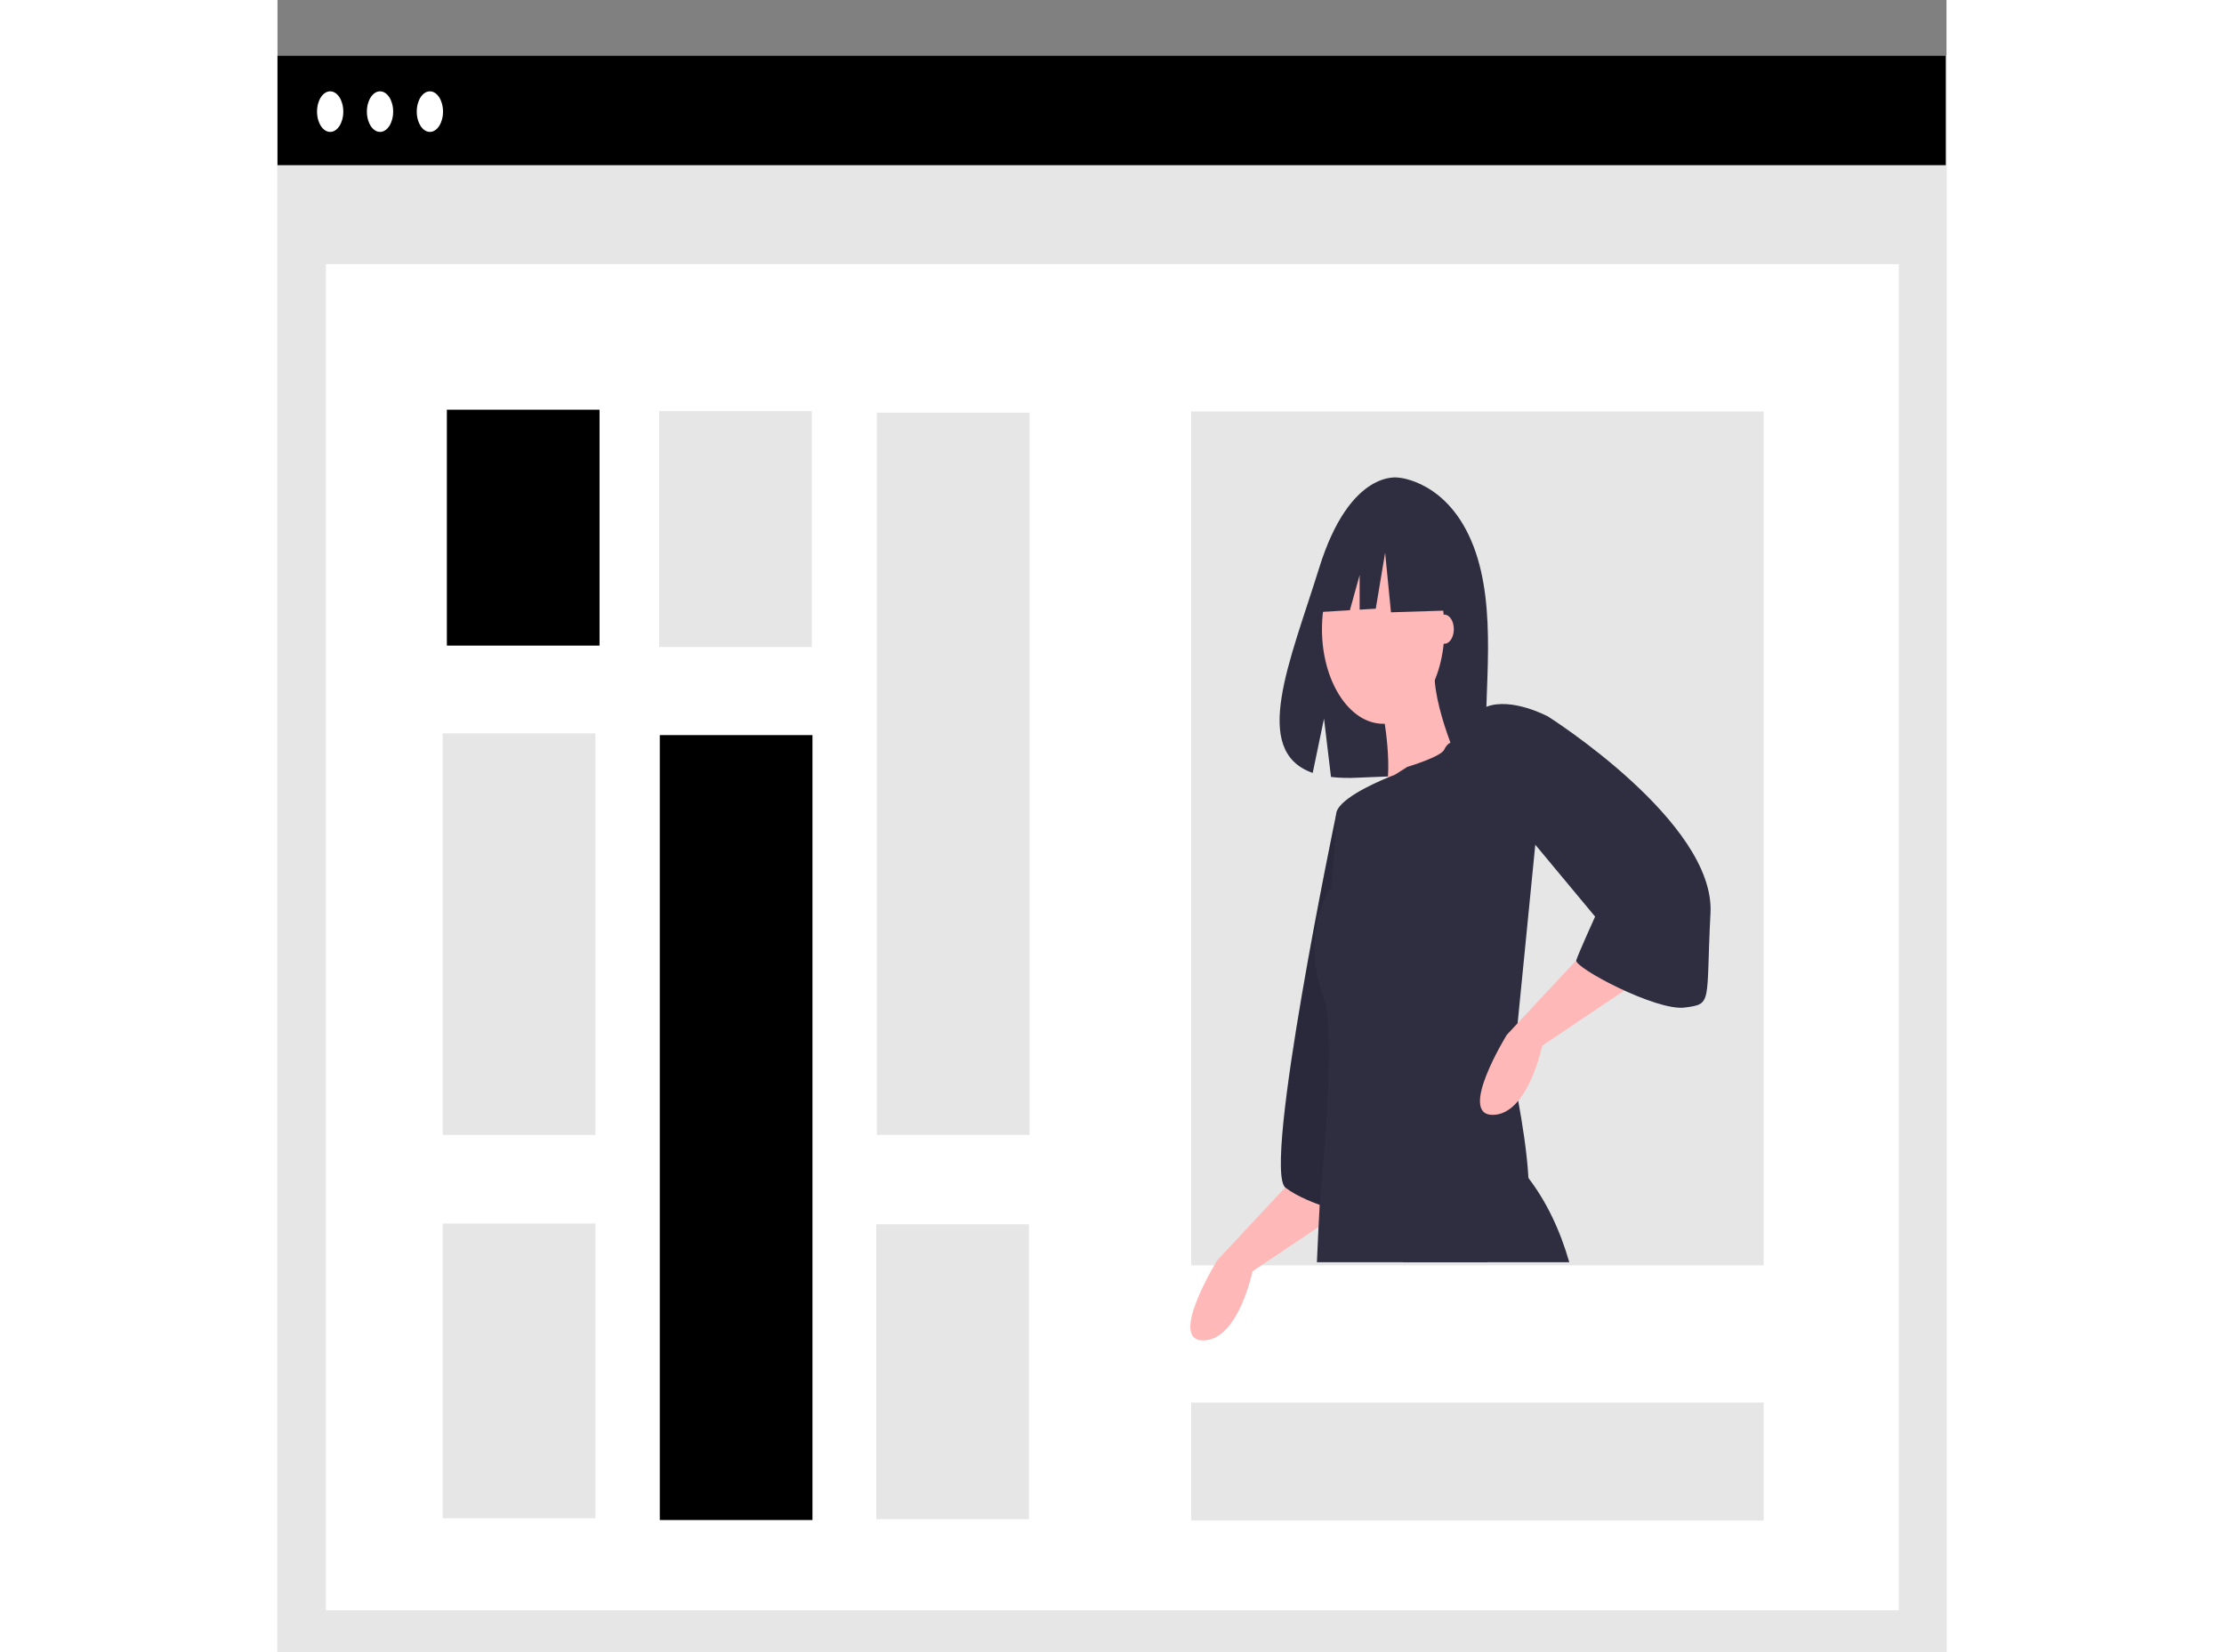 <svg width="319" height="237"  viewBox="0 -10 300 297" fill="none" xmlns="http://www.w3.org/2000/svg">
<rect x="0" y="-10" width="300" height="297" fill="#808080" stroke="none"/>
<rect width="300" height="297" fill="#E5E5E5"/>
<g clip-path="url(#clip0)">
<path d="M300 0.263H0.128V297H300V0.263Z" fill="#E6E6E6"/>
<path d="M291.425 37.481H8.703V279.445H291.425V37.481Z" fill="white"/>
<path d="M299.872 0H0V19.684H299.872V0Z" fill="black"/>
<path d="M267.138 63.959H164.227V217.438H267.138V63.959Z" fill="#E6E6E6"/>
<path d="M9.467 13.712C10.771 13.712 11.828 12.078 11.828 10.063C11.828 8.049 10.771 6.415 9.467 6.415C8.163 6.415 7.106 8.049 7.106 10.063C7.106 12.078 8.163 13.712 9.467 13.712Z" fill="white"/>
<path d="M18.43 13.712C19.734 13.712 20.791 12.078 20.791 10.063C20.791 8.049 19.734 6.415 18.43 6.415C17.125 6.415 16.068 8.049 16.068 10.063C16.068 12.078 17.125 13.712 18.43 13.712Z" fill="white"/>
<path d="M27.392 13.712C28.696 13.712 29.753 12.078 29.753 10.063C29.753 8.049 28.696 6.415 27.392 6.415C26.088 6.415 25.031 8.049 25.031 10.063C25.031 12.078 26.088 13.712 27.392 13.712Z" fill="white"/>
<path d="M57.887 63.644H30.444V106.045H57.887V63.644Z" fill="black"/>
<path d="M96.049 63.887H68.607V106.288H96.049V63.887Z" fill="#E6E6E6"/>
<path d="M96.158 122.131H68.716V263.218H96.158V122.131Z" fill="black"/>
<path d="M57.138 121.816H29.695V194.002H57.138V121.816Z" fill="#E6E6E6"/>
<path d="M214.987 88.202C210.468 76.406 201.53 75.857 201.53 75.857C201.53 75.857 192.82 74.136 187.233 92.1C182.025 108.845 174.837 125.01 186.077 128.931L188.107 119.168L189.364 129.657C190.964 129.835 192.569 129.877 194.173 129.784C206.208 129.184 217.67 129.96 217.301 123.289C216.809 114.416 219.334 99.551 214.987 88.202Z" fill="#2F2E41"/>
<path d="M184.144 200.206L168.907 216.553C168.907 216.553 160.019 230.94 166.367 230.94C172.716 230.94 175.256 218.515 175.256 218.515L194.725 205.436L184.144 200.206Z" fill="#FFB8B8"/>
<path d="M190.281 136.446C190.281 136.446 176.948 200.209 181.181 203.477C185.413 206.745 194.724 208.708 194.724 208.708L190.281 136.446Z" fill="#2F2E41"/>
<path opacity="0.1" d="M190.281 136.446C190.281 136.446 176.948 200.209 181.181 203.477C185.413 206.745 194.724 208.708 194.724 208.708L190.281 136.446Z" fill="black"/>
<path d="M232.195 216.884H202.182L223.505 200.209C223.976 200.68 224.427 201.195 224.856 201.752C228.017 205.864 230.528 211.041 232.195 216.884Z" fill="#2F2E41"/>
<path d="M198.746 120.097C204.823 120.097 209.75 112.484 209.75 103.094C209.75 93.704 204.823 86.091 198.746 86.091C192.668 86.091 187.741 93.704 187.741 103.094C187.741 112.484 192.668 120.097 198.746 120.097Z" fill="#FFB8B8"/>
<path d="M198.534 117.154C198.534 117.154 201.073 129.579 198.534 134.157C195.995 138.735 212.501 127.618 212.501 127.618C212.501 127.618 206.576 114.539 208.269 108.653L198.534 117.154Z" fill="#FFB8B8"/>
<path d="M222.912 173.924L222.023 182.877C222.023 182.877 222.472 184.911 223.018 187.873C223.729 191.738 224.605 197.183 224.855 201.75C225.113 206.38 224.723 210.107 222.87 210.343C220.212 210.683 218.828 213.174 217.448 216.883H186.83C186.91 214.843 187.007 212.723 187.122 210.546C187.186 209.238 187.256 207.912 187.332 206.57C187.417 205.027 190.415 176.037 188.162 169.798C183.507 156.916 189.432 149.526 189.432 149.526C189.432 149.526 190.278 139.716 190.278 136.447C190.278 133.883 196.779 130.921 199.59 129.757C199.772 129.685 199.932 129.613 200.08 129.561C200.567 129.365 200.859 129.253 200.859 129.253L203.081 127.846C203.081 127.846 209.323 125.982 209.747 124.674C210.018 124.11 210.397 123.693 210.831 123.483C211.724 122.895 212.862 122.476 213.133 122.058C213.52 121.37 213.87 120.635 214.179 119.86C214.99 118.422 216.084 117.433 217.294 117.045C221.839 115.273 228.37 118.785 228.37 118.785L226.085 141.837L222.912 173.924Z" fill="#2F2E41"/>
<path d="M236.203 159.662L220.966 176.008C220.966 176.008 212.078 190.395 218.427 190.395C224.776 190.395 227.313 177.972 227.313 177.972L246.782 164.894L236.203 159.662Z" fill="#FFB8B8"/>
<path d="M210.027 87.065L201.196 79.92L195.657 81.246C193.694 81.717 191.869 83.088 190.417 85.183C188.965 87.278 187.954 89.998 187.516 92.992L186.479 100.06L192.76 99.686L194.514 93.36V99.582L197.413 99.41L199.094 89.339L200.145 100.059L210.448 99.734L210.027 87.065Z" fill="#2F2E41"/>
<path d="M225.41 120.097L228.373 118.789C228.373 118.789 258.423 137.754 257.577 154.103C256.73 170.451 258 170.449 252.921 171.105C247.842 171.761 233.03 163.912 233.45 162.604C233.871 161.296 236.836 154.756 236.836 154.756L225.408 141.022L225.41 120.097Z" fill="#2F2E41"/>
<path d="M209.75 105.711C210.685 105.711 211.443 104.539 211.443 103.095C211.443 101.65 210.685 100.479 209.75 100.479C208.815 100.479 208.057 101.65 208.057 103.095C208.057 104.539 208.815 105.711 209.75 105.711Z" fill="#FFB8B8"/>
<path d="M267.138 242.106H164.227V263.307H267.138V242.106Z" fill="#E6E6E6"/>
<path d="M57.138 209.932H29.695V262.904H57.138V209.932Z" fill="#E6E6E6"/>
<path d="M135.179 64.176H107.736V194.001H135.179V64.176Z" fill="#E6E6E6"/>
<path d="M135.07 210.061H107.627V263.064H135.07V210.061Z" fill="#E6E6E6"/>
</g>
<defs>
<clipPath id="clip0">
<rect width="300" height="297" fill="white"/>
</clipPath>
</defs>
</svg>
